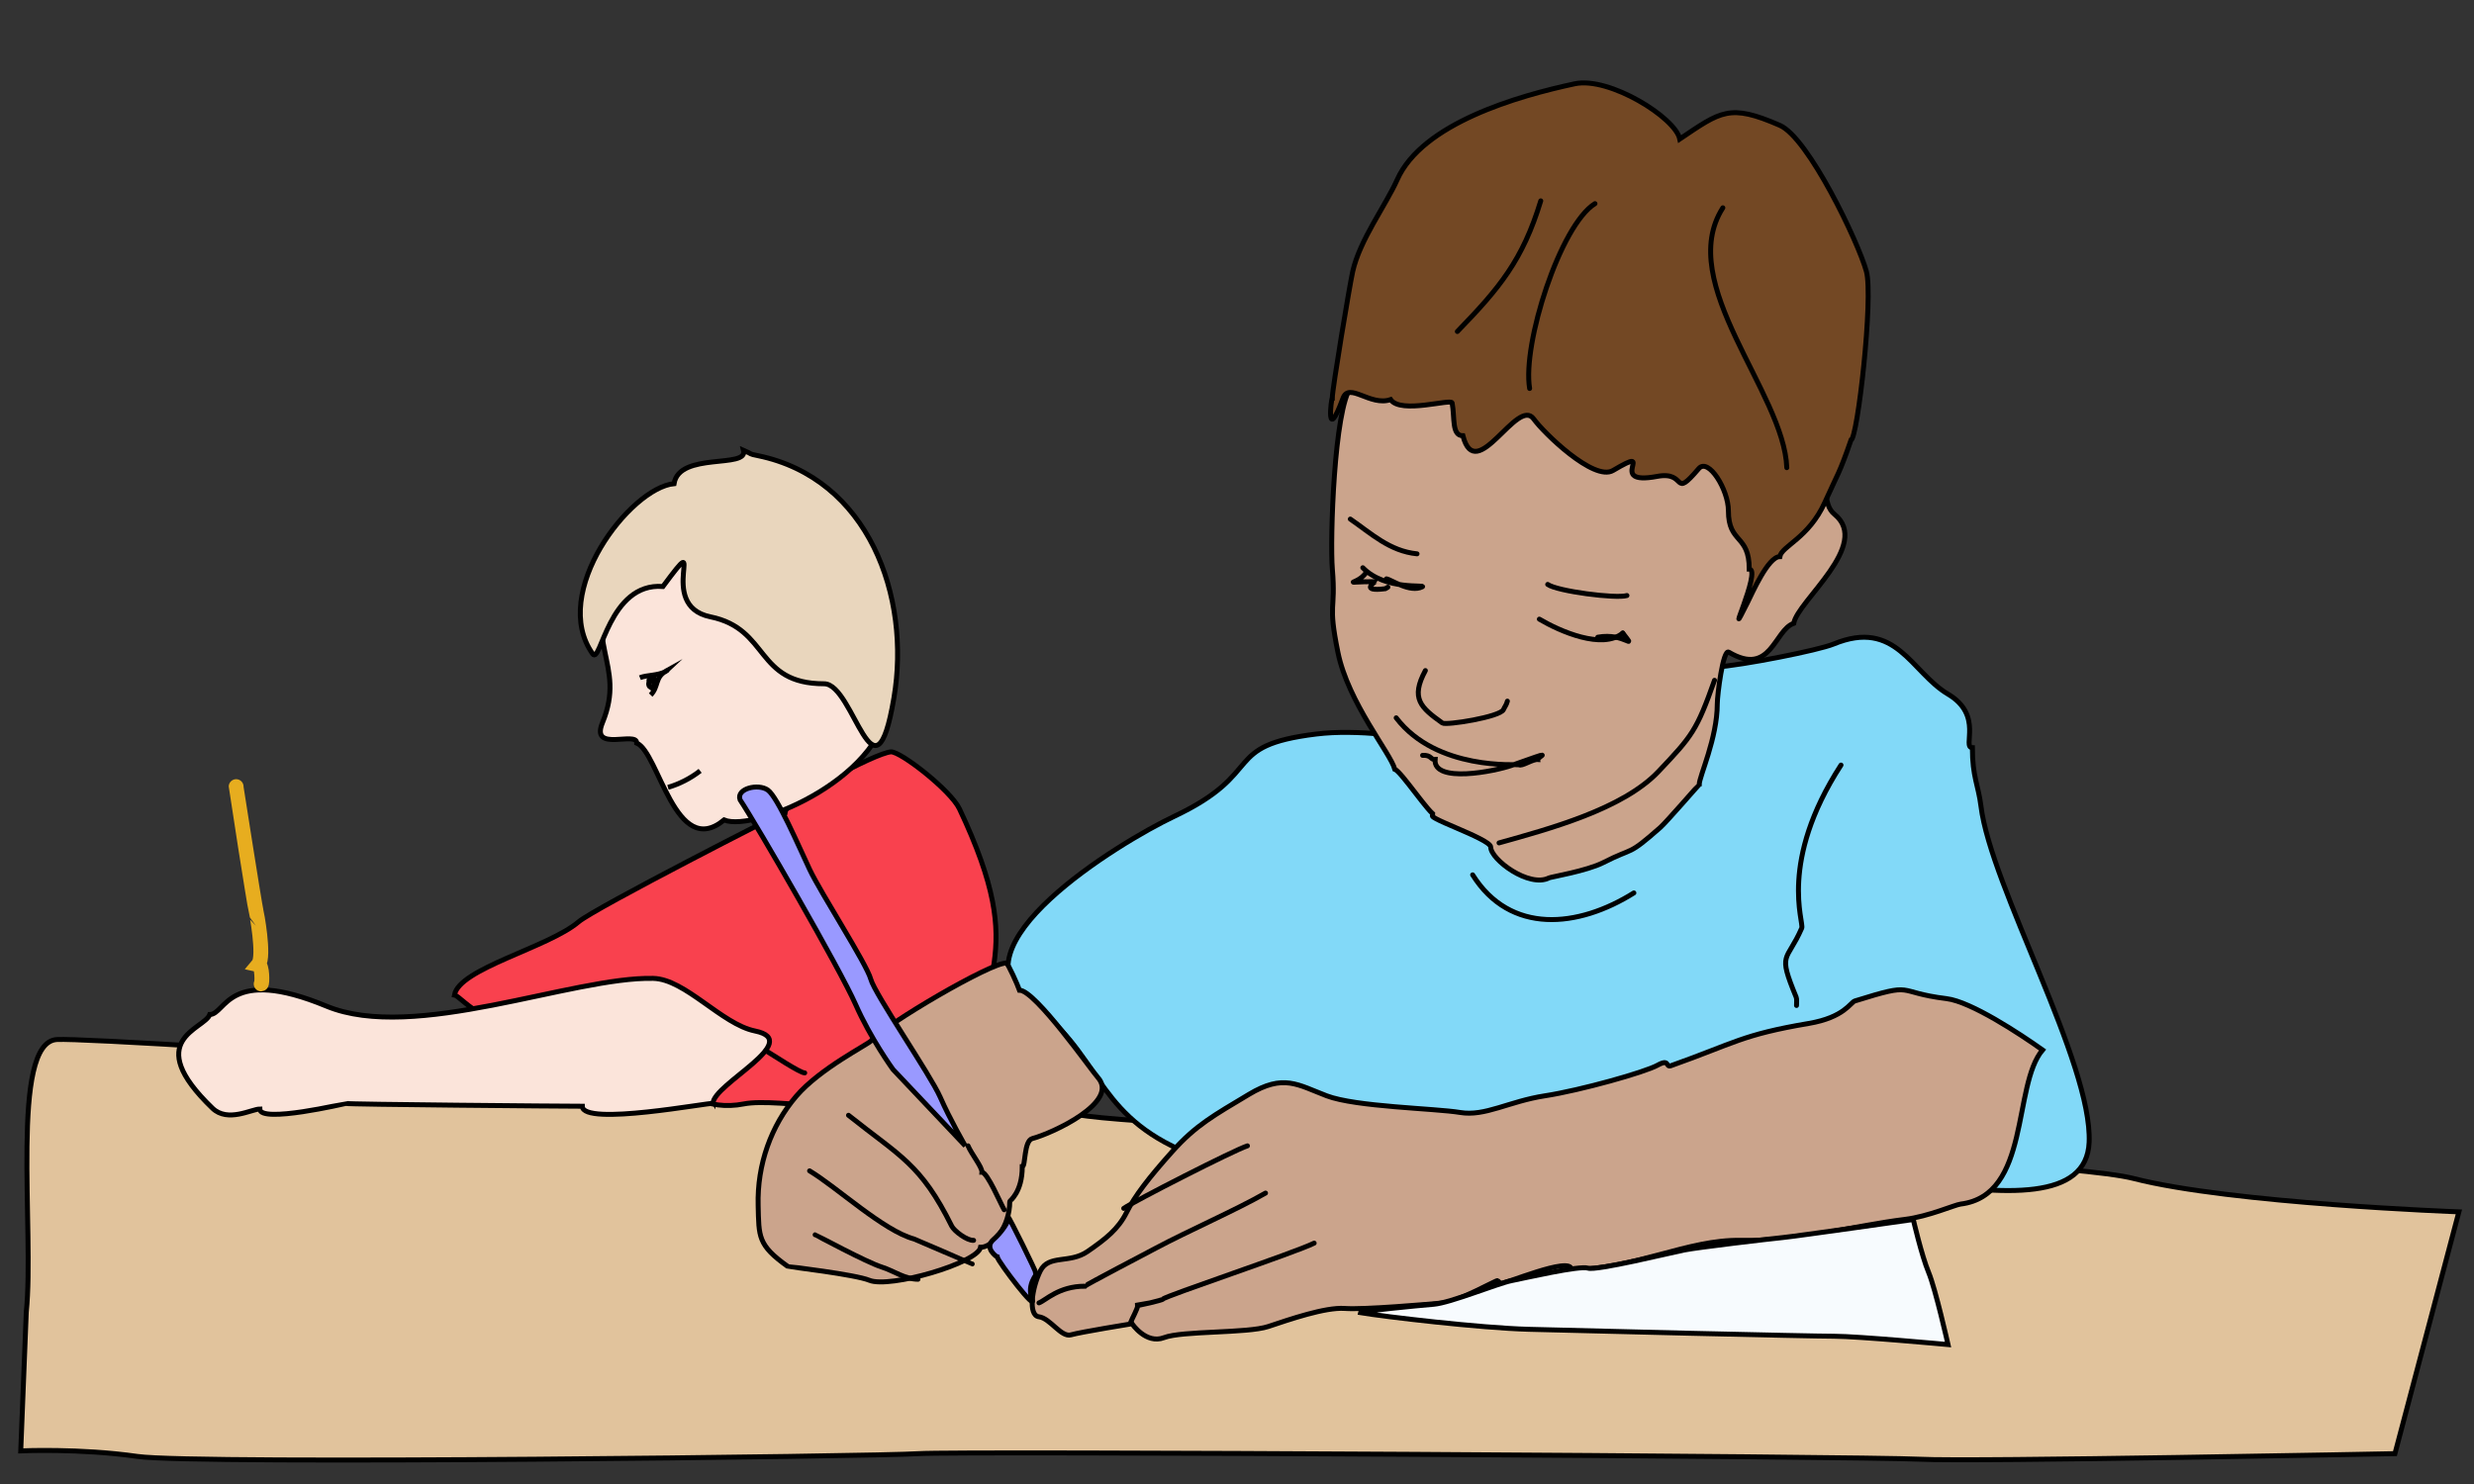 <?xml version="1.0" encoding="utf-8"?>
<!-- Generator: Adobe Illustrator 15.1.0, SVG Export Plug-In . SVG Version: 6.00 Build 0)  -->
<!DOCTYPE svg PUBLIC "-//W3C//DTD SVG 1.1//EN" "http://www.w3.org/Graphics/SVG/1.1/DTD/svg11.dtd">
<svg version="1.1" id="_x23_Layer_1" xmlns="http://www.w3.org/2000/svg" xmlns:xlink="http://www.w3.org/1999/xlink" x="0px"
	 y="0px" width="500px" height="300px" viewBox="0 0 500 300" enable-background="new 0 0 500 300" xml:space="preserve">
<rect x="0" y="0" width="500" height="300" fill="#333333" stroke="none"/>
<path fill-rule="evenodd" clip-rule="evenodd" fill="#E1C39C" stroke="#000000" stroke-width="1" stroke-linecap="round" stroke-miterlimit="2.613" d="
	M5.313,265.21c1.686-16.294-3.371-54.501,6.181-55.063s188.786,11.8,206.204,15.171s193.844,7.865,213.509,12.923
	c19.665,5.057,65.738,6.742,65.738,6.742l-12.924,48.882c0,0-85.403,1.686-96.078,1.124c-10.676-0.562-194.405-1.686-202.271-1.124
	c-7.866,0.563-146.084,2.248-157.883,0.563s-23.599-1.124-23.599-1.124L5.313,265.21z"/>
<path fill-rule="evenodd" clip-rule="evenodd" fill="#F9414E" stroke="#000000" stroke-width="1" stroke-linecap="round" stroke-miterlimit="2.613" d="
	M180.053,151.995c-3.245,0.247-20.99,9.791-21.351,12.079c-0.175-0.072-38.538,19.525-41.771,22.283
	c-6.097,5.2-24.172,9.438-25.091,14.801c1.618,0.277,6.415,8.532,27.676,9.503c0.05,0.002,12.43,2.295,12.441,2.344
	c0.472-0.707,6.171,2.367,7.464,4.029c-2.955,3.864,3.584,7.589,10.9,6.133c7.017-1.396,27.953,3.232,37.035-0.514
	c1.125-0.464,7.373,0.417,9.551,0.417c0-27.25,11.658-28.536-3.002-59.558C192.141,159.777,181.956,151.85,180.053,151.995z"/>
<path fill-rule="evenodd" clip-rule="evenodd" fill="#FBE4DA" stroke="#000000" stroke-width="1" stroke-linecap="round" stroke-miterlimit="2.613" d="
	M123.866,114.35c-6.496,16.118,2.86,19.713-2.103,31.745c-2.523,6.116,7.024,1.59,6.919,4.125
	c4.45,1.813,7.823,23.689,17.659,15.539c6.271,2.596,33.839-9.156,33.15-25.283c-0.646-15.086-11.386-26.011-25.846-30.341
	C136.04,104.864,128.789,115.636,123.866,114.35z"/>
<path fill-rule="evenodd" clip-rule="evenodd" fill="#E9D6BD" stroke="#000000" stroke-width="1" stroke-linecap="round" stroke-miterlimit="2.613" d="
	M150.273,91.032c1,3.784-12.983,0.244-14.046,6.743c-8.854,0.857-25.221,22.087-16.438,34.418
	c1.624,2.28,3.218-14.496,14.191-13.629c9.641-12.98-1.795,3.809,9.6,6.133c12.003,2.447,8.987,13.533,22.988,13.533
	c6.045,0,10.158,26.087,14.095,2.857c3.477-20.521-5.139-44.416-27.531-48.979C151.209,91.716,152.279,91.893,150.273,91.032z"/>
<path fill-rule="evenodd" clip-rule="evenodd" fill="#FBE4DA" stroke="#000000" stroke-width="1" stroke-linecap="round" stroke-miterlimit="2.613" d="
	M132.013,197.786c-16.34-0.358-48.318,12.951-66.019,5.619c-19.995-8.282-20.337,1.686-23.598,1.686
	c-1.044,3.015-13.938,5.025,0.562,18.959c3.068,2.948,7.949,0.145,9.552,0.145c0,2.958,17.274-1.124,17.417-1.124
	c0,0.191,43.903,0.562,47.759,0.562c0,4.143,26.102-0.866,26.407-0.562c0-3.879,18.456-12.622,8.477-14.656
	C145.857,207.046,138.488,197.929,132.013,197.786z"/>
<path fill-rule="evenodd" clip-rule="evenodd" fill="none" stroke="#000000" stroke-width="1" stroke-linecap="round" stroke-miterlimit="2.613" d="
	M154.769,212.396c1.147,0.678,6.994,4.563,7.866,4.494"/>
<path fill-rule="evenodd" clip-rule="evenodd" fill="none" stroke="#E7AD1F" stroke-width="3" stroke-linecap="round" stroke-miterlimit="2.613" d="
	M47.725,159.018c-0.004,0.149,3.664,23.604,4.03,25.188c0.042,0.009,1.791,9.172,0.465,10.772c0.817,0.169,0.802,3.933,0.562,3.933"
	/>
<path fill-rule="evenodd" clip-rule="evenodd" fill="#82D9F8" stroke="#000000" stroke-width="1" stroke-linecap="round" stroke-miterlimit="2.613" d="
	M319.113,146.095c-14.849,8.925-36.17,0.213-53.096,2.295c-19.398,2.387-9.948,7.748-28.655,16.615
	c-11.426,5.416-45.776,26.505-29.217,37.838c14.14,9.677,12.701,21.655,30.341,29.586c6.945,3.122,48.765,8.117,57.872,5.955
	c8.487-2.014,21.015-1.146,36.714-5.057c23.94-5.963,88.141,21.054,89.144-2.392c0.684-15.978-19.854-51.646-21.864-67.985
	c-0.518-4.202-1.733-5.898-1.733-11.8c-2.142,0,2.293-6.553-4.913-10.819c-7.467-4.422-10.452-15.365-23.181-10.114
	c-2.965,1.223-18.047,4.238-24.16,4.688C340.976,135.303,323.563,147.229,319.113,146.095z"/>
<path fill-rule="evenodd" clip-rule="evenodd" fill="#CBA48C" stroke="#000000" stroke-width="1" stroke-linecap="round" stroke-miterlimit="2.613" d="
	M273.041,78.25c-3.401,4.324-4.266,30.832-3.769,36.802c0.727,8.724-0.988,6.458,1.124,16.832
	c2.065,10.145,10.673,20.429,11.494,23.622c1.29,0.447,7.132,9.271,8.146,9.271c-3.594,0,11.238,4.734,11.238,6.461
	c0,2.516,7.753,8.293,11.799,6.229c0.355-0.181,7.654-1.406,10.956-3.09c6.41-3.27,4.766-1.139,11.519-7.096
	c1.243-1.097,7.793-8.668,7.865-8.685c0-1.604,3.652-9.362,3.652-16.294c0-1.784,1.161-11.153,2.32-10.466
	c8.525,5.046,9.174-4.458,13.132-5.828c0.776-4.529,15.797-15.911,8.219-22.057c-4.699-3.812,1.886-18.898,0-29.979
	c-1.897-11.153,1.12-19.659-8.243-30.276c-10.305-11.685-19.105-14.983-34.531-16.88c-11.816-1.454-31.324,3.657-37.291,14.656
	c-7.349,13.546-8.496,7.696-14.681,27.483C275.19,71.518,274.264,76.696,273.041,78.25z"/>
<path fill-rule="evenodd" clip-rule="evenodd" fill="#734824" stroke="#000000" stroke-width="1" stroke-linecap="round" stroke-miterlimit="2.613" d="
	M339.481,28.104c-0.903-4.334-14.246-12.656-21.214-11.169c-11.509,2.455-30.812,7.999-35.888,19.384
	c-2.28,5.115-7.552,12.168-8.989,18.542c-0.624,2.763-4.142,23.883-4.142,25.637c-0.191,0-1.377,9.568,2.175,0
	c1.233-3.321,5.515,1.703,9.624,0.281c2.049,2.993,12.26-0.264,12.434,0.682c0.557,3.035-0.107,6.622,2.175,6.622
	c2.629,10.215,11.025-8.002,14.327-3.371c1.914,2.684,12.128,12.691,16.014,10.395c9.252-5.468-1.785,3.204,8.918,1.196
	c6.191-1.162,2.938,4.834,8.403-1.573c1.942-2.276,5.996,4.239,5.996,8.524c0,6.718,4.214,4.656,4.214,11.799
	c2.594,0-5.504,17.053-0.354,6.743c0.97-1.941,4.165-9.271,6.534-9.271c0.366-2.137,5.851-3.763,9.086-10.957
	c2.705-6.015,2.9-5.683,5.29-12.594c1.331-0.276,4.562-28.882,3.114-34.113c-1.644-5.937-11.713-27.002-17.49-29.522
	C349.516,20.893,347.811,22.513,339.481,28.104z"/>
<path fill-rule="evenodd" clip-rule="evenodd" fill="none" stroke="#000000" stroke-width="1" stroke-linecap="round" stroke-miterlimit="2.613" d="
	M322.345,41.167c-6.992,4.31-14.722,28.359-13.204,37.364"/>
<path fill-rule="evenodd" clip-rule="evenodd" fill="none" stroke="#000000" stroke-width="1" stroke-linecap="round" stroke-miterlimit="2.613" d="
	M348.19,42.01c-9.722,15.218,12.402,37.342,12.923,52.534"/>
<path fill-rule="evenodd" clip-rule="evenodd" fill="none" stroke="#000000" stroke-width="1" stroke-linecap="round" stroke-miterlimit="2.613" d="
	M311.389,40.605c-3.658,12-8.331,17.63-16.856,26.408"/>
<path fill-rule="evenodd" clip-rule="evenodd" fill="none" stroke="#000000" stroke-width="1" stroke-linecap="round" stroke-miterlimit="2.613" d="
	M272.901,104.938c4.242,2.92,7.94,6.469,13.484,7.023"/>
<path fill-rule="evenodd" clip-rule="evenodd" fill="none" stroke="#000000" stroke-width="1" stroke-linecap="round" stroke-miterlimit="2.613" d="
	M312.793,118.142c1.842,1.371,13.831,2.928,16.013,2.248"/>
<path fill-rule="evenodd" clip-rule="evenodd" fill="none" stroke="#000000" stroke-width="1" stroke-linecap="round" stroke-miterlimit="2.613" d="
	M275.43,114.771c4.516,4.662,13.009,3.364,12.007,3.861c-2.487,1.234-6.216-1.439-7.231-1.613"/>
<path fill-rule="evenodd" clip-rule="evenodd" fill="none" stroke="#000000" stroke-width="1" stroke-linecap="round" stroke-miterlimit="2.613" d="
	M311.107,125.166c4.182,2.472,12.736,6.223,16.855,2.81"/>
<path fill-rule="evenodd" clip-rule="evenodd" fill="none" stroke="#000000" stroke-width="1" stroke-linecap="round" stroke-miterlimit="2.613" d="
	M275.991,115.895c-1.895,2.485-5.396,1.685,1.967,1.685c-0.005,0.019-3.256,2.092,2.015,1.429l0.514-0.305"/>
<path fill-rule="evenodd" clip-rule="evenodd" fill="none" stroke="#000000" stroke-width="1" stroke-linecap="round" stroke-miterlimit="2.613" d="
	M327.963,127.975c2.906,3.814,0.386-0.18-5.057,0.842"/>
<path fill-rule="evenodd" clip-rule="evenodd" fill="none" stroke="#000000" stroke-width="1" stroke-linecap="round" stroke-miterlimit="2.613" d="
	M288.071,135.56c-3.043,5.645-0.939,7.481,3.443,10.604c0.715,0.509,11.682-1.221,12.337-2.713c0.267-0.608,0.59-0.913,0.795-1.709"
	/>
<path fill-rule="evenodd" clip-rule="evenodd" fill="none" stroke="#000000" stroke-width="1" stroke-linecap="round" stroke-miterlimit="2.613" d="
	M282.172,145.112c8.203,10.763,24.599,9.34,24.794,9.48c0.587,0.417,2.742-1.148,3.86-1.053c0-0.644,4.057-2.151-5.337,1.196
	c-3.339,1.19-15.838,3.691-15.452-1.196c-0.939,0.074-0.709-0.932-2.527-0.842"/>
<path fill-rule="evenodd" clip-rule="evenodd" fill="none" stroke="#000000" stroke-width="1" stroke-linecap="round" stroke-miterlimit="2.613" d="
	M302.96,170.396c10.092-2.821,25.001-6.816,32.211-14.424c6.823-7.198,7.743-8.288,11.334-18.445"/>
<path fill-rule="evenodd" clip-rule="evenodd" fill="none" stroke="#000000" stroke-width="1" stroke-linecap="round" stroke-miterlimit="2.613" d="
	M297.623,176.856c7.588,12.099,21.3,10.739,32.588,3.652"/>
<path fill-rule="evenodd" clip-rule="evenodd" fill="none" stroke="#000000" stroke-width="1" stroke-linecap="round" stroke-miterlimit="2.613" d="
	M372.07,154.663c-12.701,19.641-7.422,31.781-7.938,32.966c-3.056,7.007-4.938,4.694-1.124,13.95
	c0.168,0.408,0.072,1.217,0.072,1.686"/>
<path fill-rule="evenodd" clip-rule="evenodd" fill="#CBA48C" stroke="#000000" stroke-width="1" stroke-linecap="round" stroke-miterlimit="2.613" d="
	M302.68,258.89l0.562,0.562c0.383,0.382,14.328-5.657,14.328-2.81c12.772,0,23.481-6.122,34.298-5.899
	c11.557,0.237,22.956-2.987,33.126-4.238c4.8-0.591,10.069-2.946,11.236-3.09c14.19-1.746,10.469-23.962,16.575-31.16
	c-4.615-3.29-14.47-9.766-19.384-10.37c-10.764-1.324-5.906-3.471-18.542,0.466c-0.902,0.281-2.126,3.325-9.318,4.543
	c-13.586,2.301-14.962,3.974-27.86,8.548c-1.136,0.403-0.185-1.501-2.714-0.096c-2.528,1.404-15.45,5.057-22.755,6.181
	c-7.305,1.123-12.08,4.214-17.137,3.371c-5.058-0.843-21.069-1.124-26.97-3.371c-5.899-2.248-8.709-4.495-15.732-0.281
	c-7.023,4.214-10.675,6.181-15.451,11.519c-4.776,5.337-7.585,8.989-9.271,12.36c-1.686,3.372-4.214,5.338-7.866,7.866
	c-3.652,2.529-7.866,0.563-9.552,3.934s-2.528,8.989-0.281,9.271s4.495,4.214,6.461,3.652c1.966-0.563,12.361-2.248,12.361-2.248
	s2.81,4.215,6.461,2.81c3.652-1.404,16.856-0.843,21.07-2.247c4.214-1.405,11.519-3.934,15.451-3.652s16.855-0.843,19.946-1.124
	C294.813,263.103,302.68,258.608,302.68,258.89z"/>
<path fill-rule="evenodd" clip-rule="evenodd" fill="none" stroke="#000000" stroke-width="1" stroke-linecap="round" stroke-miterlimit="2.613" d="
	M265.597,251.304c-3.729,1.886-30.265,10.736-30.55,11.31c-0.125,0.254-5.107,1.334-5.129,1.333c0.045,0.521-1.18,2.722-1.404,3.371
	"/>
<path fill-rule="evenodd" clip-rule="evenodd" fill="none" stroke="#000000" stroke-width="1" stroke-linecap="round" stroke-miterlimit="2.613" d="
	M255.764,241.19c-6.019,3.447-15.64,7.64-22.193,11.141c-1.14,0.609-14.282,7.484-14.328,7.682c-5.303,0-7.956,2.916-9.271,3.371"/>
<path fill-rule="evenodd" clip-rule="evenodd" fill="none" stroke="#000000" stroke-width="1" stroke-linecap="round" stroke-miterlimit="2.613" d="
	M252.112,231.639c-2.648,0.826-23.063,11.258-25.003,12.642"/>
<path fill-rule="evenodd" clip-rule="evenodd" fill="#CBA48C" stroke="#000000" stroke-width="1" stroke-linecap="round" stroke-miterlimit="2.613" d="
	M203.37,194.697c-2.919-0.231-24.458,12.362-27.295,15.688c-0.665,0.779-10.341,5.578-15.17,11.237
	c-5.039,5.906-7.907,13.77-7.681,22.098c0.169,6.264-0.119,7.95,5.972,12.288c0.055,0.039,13.65,1.634,16.503,2.81
	c4.095,1.688,21.931-3.501,22.474-6.67c2.522,0,5.9-4.2,5.9-9.271c0-0.126,2.529-1.814,2.529-7.022c0.695,0,0.291-5.232,2.038-5.691
	c4.067-1.066,17.711-7.39,13.228-12.36c-1.303-1.444-12.654-17.627-15.829-17.627C205.696,199.185,203.723,194.725,203.37,194.697z"
	/>
<path fill-rule="evenodd" clip-rule="evenodd" fill="#9999FF" stroke="#000000" stroke-width="1" stroke-linecap="round" stroke-miterlimit="2.613" d="
	M149.571,161.688c3.372,5.057,20.227,34.273,23.317,41.297s7.585,13.203,7.585,13.203l14.608,15.451c0,0-3.09-5.337-5.057-9.832
	c-1.967-4.495-13.205-20.789-14.047-23.879c-0.843-3.091-10.113-17.418-12.361-22.193c-2.248-4.776-6.461-14.609-8.428-16.014
	C153.224,158.315,148.729,159.439,149.571,161.688z"/>
<path fill-rule="evenodd" clip-rule="evenodd" fill="none" stroke="#000000" stroke-width="1" stroke-linecap="round" stroke-miterlimit="2.613" d="
	M171.484,225.459c10.441,8.328,14.616,9.819,20.861,22.402c0.501,1.011,3.133,2.983,4.423,2.881"/>
<path fill-rule="evenodd" clip-rule="evenodd" fill="none" stroke="#000000" stroke-width="1" stroke-linecap="round" stroke-miterlimit="2.613" d="
	M195.644,231.639c0.632,1.546,2.894,4.353,2.81,5.338c1.084,0,3.774,6.363,4.495,7.585"/>
<path fill-rule="evenodd" clip-rule="evenodd" fill="none" stroke="#000000" stroke-width="1" stroke-linecap="round" stroke-miterlimit="2.613" d="
	M163.618,236.696c5.622,3.393,14.933,12.096,21.094,13.766c0.218,0.059,11.758,5.057,11.775,5.057"/>
<path fill-rule="evenodd" clip-rule="evenodd" fill="none" stroke="#000000" stroke-width="1" stroke-linecap="round" stroke-miterlimit="2.613" d="
	M164.742,249.619c0.136,0.008,10.36,5.559,13.485,6.533c2.364,0.737,4.663,2.456,7.304,2.456"/>
<path fill-rule="evenodd" clip-rule="evenodd" fill="#9999FF" stroke="#000000" stroke-width="1" stroke-linecap="round" stroke-miterlimit="2.613" d="
	M203.651,245.826c0.379,0.358,5.759,11.239,5.759,11.658c0.314,0-1.974,2.123-0.843,5.058c1.196,3.103-6.738-7.318-7.023-8.428
	c-0.032,0-2.778-1.824-0.747-3.557C202.207,249.357,204.375,246.508,203.651,245.826z"/>
<path fill-rule="evenodd" clip-rule="evenodd" fill="#F7FBFE" stroke="#000000" stroke-width="1" stroke-linecap="round" stroke-miterlimit="2.613" d="
	M274.868,265.352c5.057,0.843,24.16,3.09,33.992,3.371c9.833,0.28,57.029,1.404,61.806,1.404c4.775,0,23.036,1.686,23.036,1.686
	s-2.528-11.237-3.933-14.608c-1.405-3.371-3.091-10.676-3.091-10.676s-23.598,3.371-26.407,3.652s-17.138,1.967-19.946,2.528
	c-2.81,0.563-17.699,4.214-19.385,3.652s-12.642,1.967-15.451,2.528c-2.81,0.563-12.361,4.495-15.732,4.776
	C286.386,263.946,274.868,265.07,274.868,265.352z"/>
<path fill="none" stroke="#000000" stroke-miterlimit="10" d="M129.333,137c1.365-0.559,3.516-0.388,5.128-1.212
	c0.042-0.044,0.085-0.087,0.13-0.128c-0.028,0.016,0.589-0.314-0.042,0.041c-2.217,1.245-1.424,3.161-3.049,4.8"/>
<path fill="none" stroke="#000000" stroke-miterlimit="10" d="M135,159.167c2.305-0.659,4.633-1.863,6.5-3.334"/>
<path fill="none" stroke="#000000" stroke-miterlimit="10" d="M131.167,137c0.399,0.719-0.675,1.363,0.5,2.092
	c0.031-0.19,0.327-0.258,0.471-0.288c-0.036-0.223-0.029-1.631-0.005-1.771c-1.157,0.114-1.199,0.554-0.633,1.133"/>
</svg>
